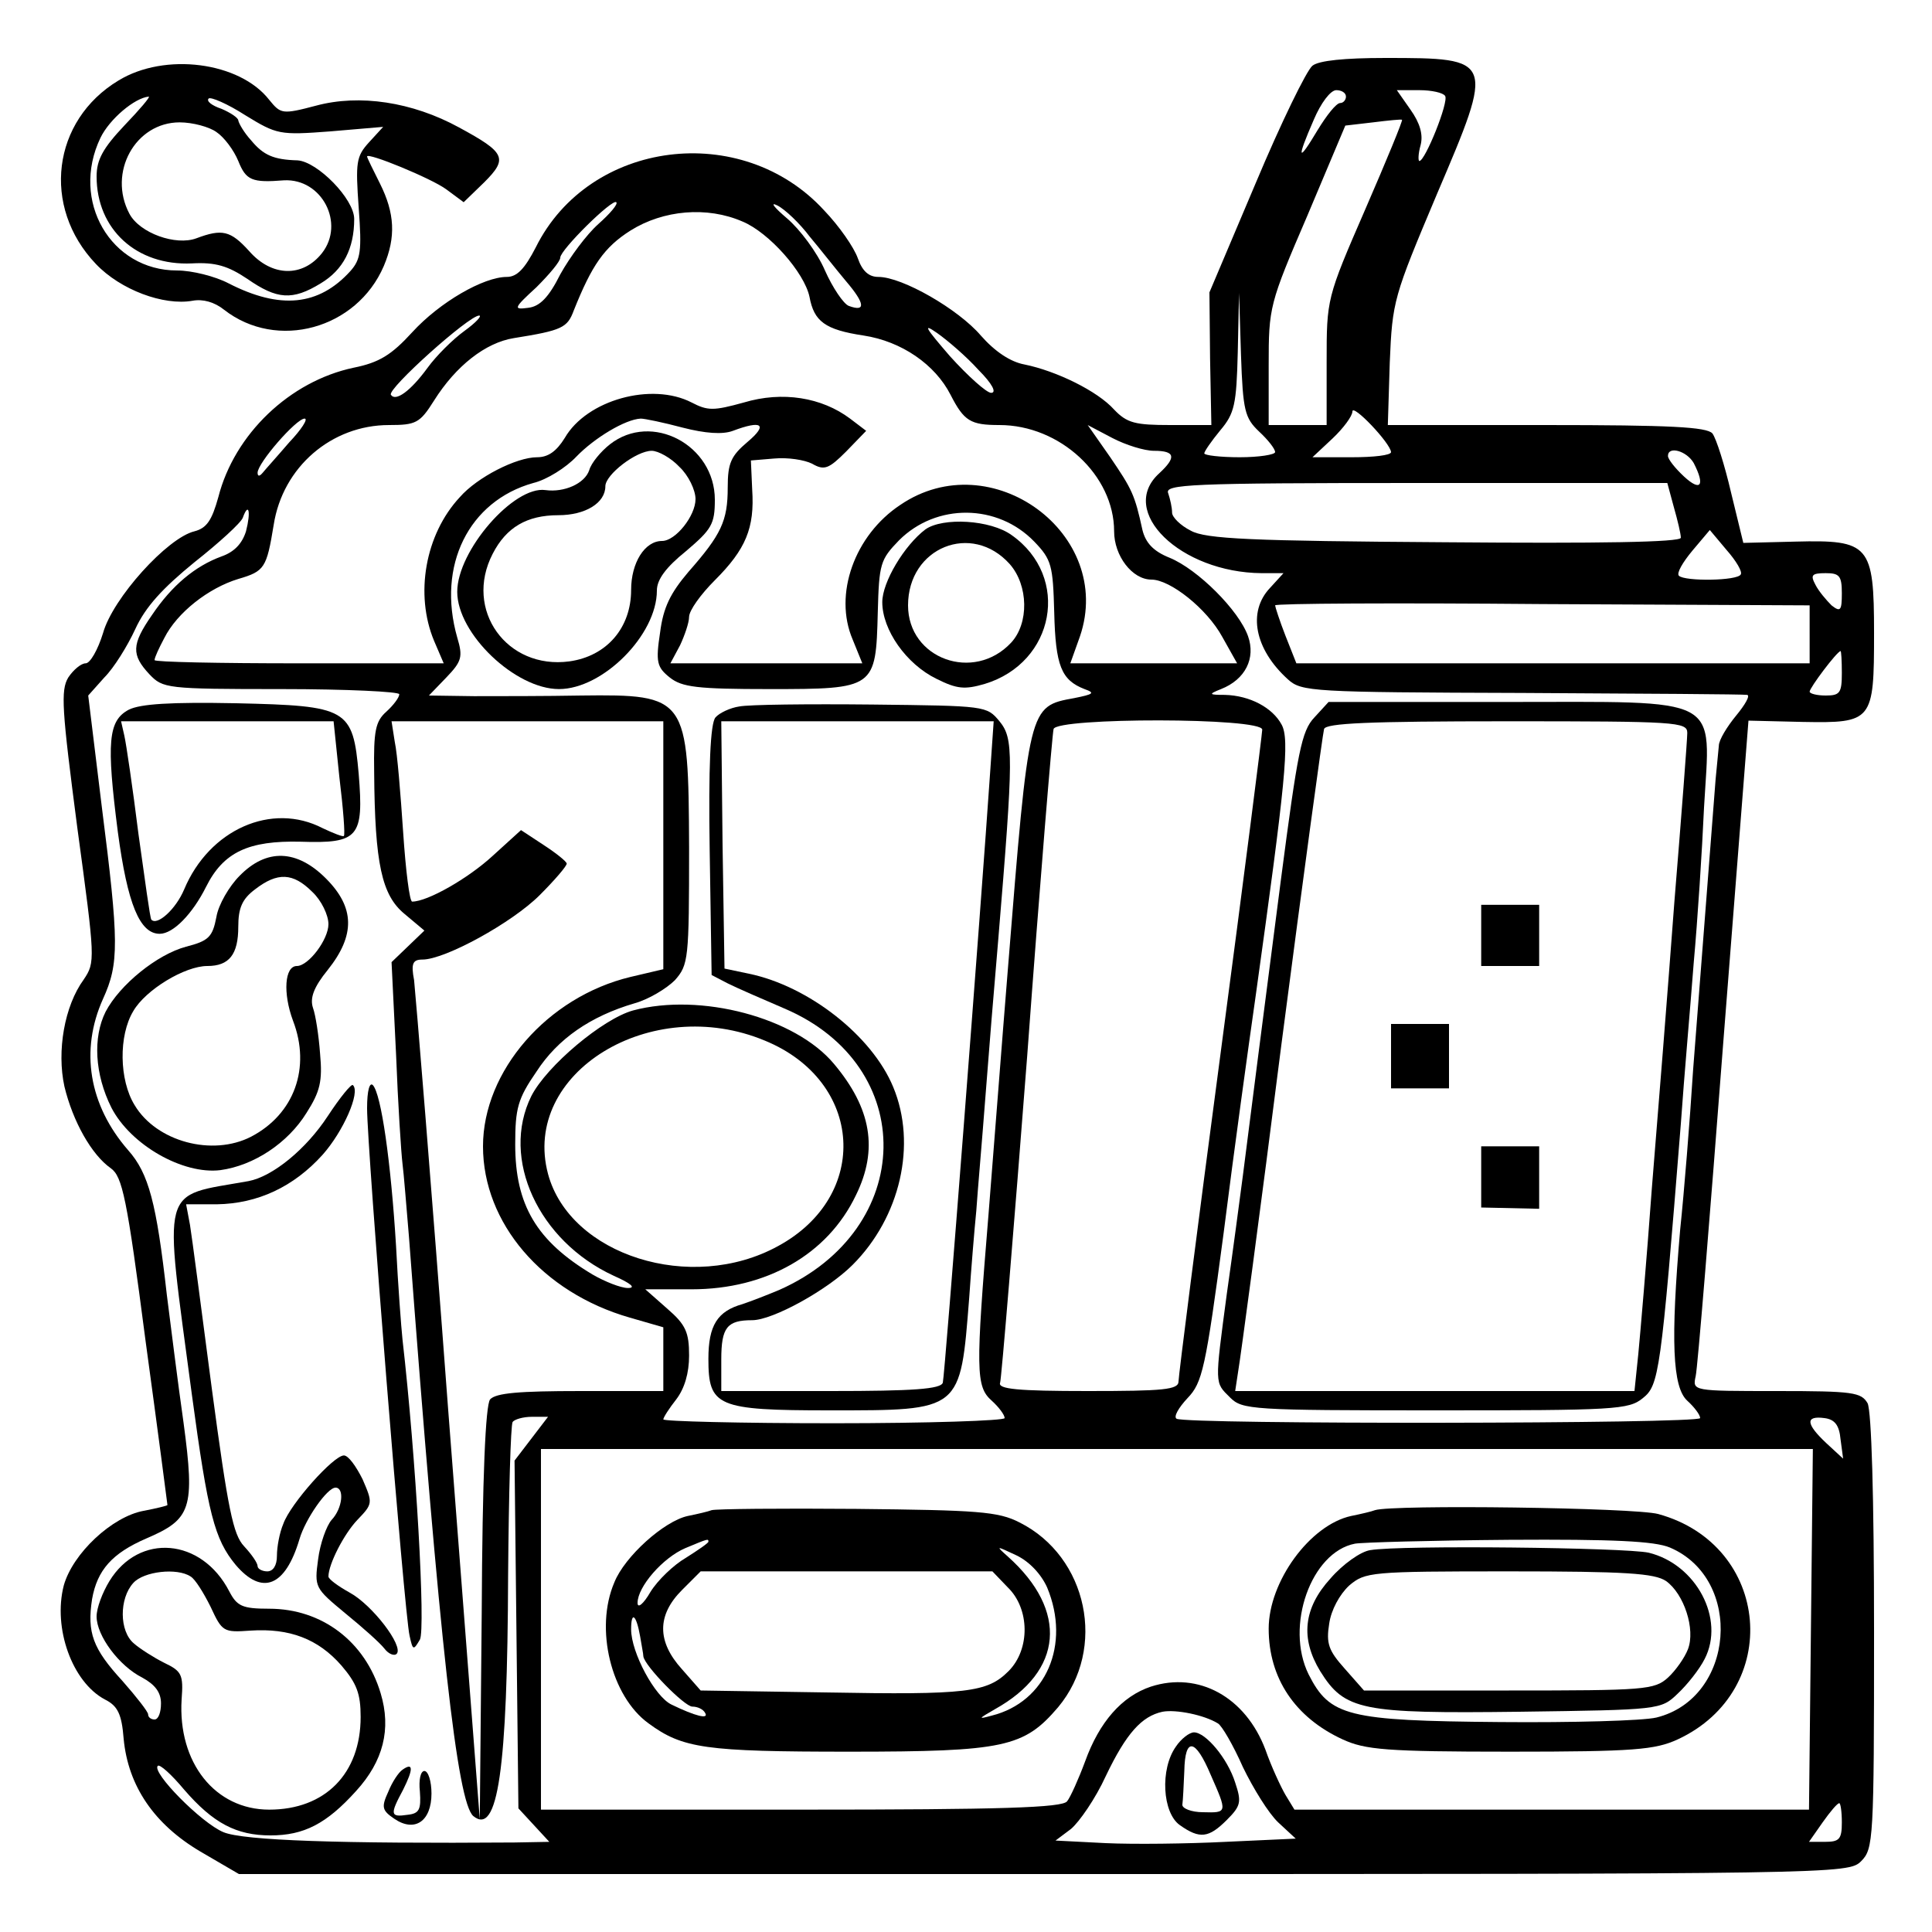 <?xml version="1.0" standalone="no"?>
<!DOCTYPE svg PUBLIC "-//W3C//DTD SVG 20010904//EN"
 "http://www.w3.org/TR/2001/REC-SVG-20010904/DTD/svg10.dtd">
<svg version="1.0" xmlns="http://www.w3.org/2000/svg"
 width="300pt" height="300pt" viewBox="0 0 300 300"
 preserveAspectRatio="xMidYMid meet">
<g transform="translate(0,300) scale(0.1,-0.1)"
fill="#000000" stroke="none">
<path d="M2038 2898 c-9 -7 -49 -89 -88 -182 l-72 -170 1 -103 2 -103 -64 0
c-54 0 -67 3 -87 24 -26 29 -90 60 -139 70 -22 4 -46 20 -68 45 -35 41 -122
91 -159 91 -15 0 -25 9 -32 29 -6 17 -29 50 -52 74 -128 140 -365 110 -448
-57 -17 -33 -29 -46 -45 -46 -36 0 -104 -39 -147 -86 -32 -35 -51 -47 -91 -55
-99 -21 -185 -103 -210 -201 -10 -36 -18 -48 -37 -53 -42 -10 -127 -104 -142
-158 -8 -26 -20 -47 -27 -47 -7 0 -19 -10 -27 -22 -12 -20 -10 -49 14 -233 28
-206 28 -209 10 -236 -30 -41 -42 -111 -30 -166 13 -54 42 -106 72 -127 18
-13 25 -45 54 -268 19 -139 34 -254 34 -255 0 -1 -16 -5 -37 -9 -49 -9 -110
-66 -124 -116 -17 -66 13 -150 64 -177 20 -10 26 -23 29 -61 7 -74 48 -133
119 -175 l60 -35 1250 0 c1236 0 1249 0 1269 20 19 19 20 33 20 356 0 212 -4
342 -10 355 -10 17 -22 19 -141 19 -131 0 -131 0 -126 23 3 12 22 246 43 520
l39 498 84 -2 c109 -2 111 1 111 138 0 137 -7 145 -122 142 l-81 -2 -19 78
c-10 43 -23 84 -29 92 -9 10 -65 13 -258 13 l-246 0 3 97 c4 96 6 102 73 261
90 211 90 212 -80 212 -63 0 -103 -4 -113 -12z m52 -48 c0 -5 -4 -10 -9 -10
-6 0 -21 -19 -35 -42 -31 -52 -33 -46 -6 16 11 26 26 46 35 46 8 0 15 -4 15
-10z m154 1 c6 -9 -31 -101 -40 -101 -2 0 -2 11 2 25 4 16 -1 34 -16 55 l-21
30 35 0 c19 0 37 -4 40 -9z m-124 -176 c-60 -138 -60 -139 -60 -237 l0 -98
-45 0 -45 0 0 93 c0 90 1 95 60 232 l59 140 43 5 c24 3 44 5 45 4 2 0 -24 -63
-57 -139z m-1191 -23 c-18 -16 -44 -51 -59 -78 -18 -36 -32 -50 -50 -52 -23
-3 -23 -1 13 32 20 20 37 40 37 46 0 12 81 92 87 86 3 -3 -10 -18 -28 -34z
m328 -19 c16 -19 41 -51 57 -70 29 -34 31 -48 4 -38 -8 3 -25 28 -37 55 -12
28 -39 64 -59 81 -20 17 -27 26 -15 20 12 -6 35 -28 50 -48z m-104 23 c41 -17
96 -79 104 -117 7 -38 24 -51 84 -60 59 -9 111 -45 135 -92 21 -41 31 -47 76
-47 94 0 178 -78 178 -165 0 -38 28 -75 58 -75 29 0 86 -45 110 -89 l23 -41
-129 0 -130 0 15 42 c54 159 -138 300 -279 204 -71 -47 -104 -139 -74 -209
l15 -37 -149 0 -149 0 15 28 c7 15 14 35 14 44 0 10 18 35 40 57 48 48 62 81
58 141 l-2 45 36 3 c21 2 47 -2 59 -8 19 -11 26 -8 53 19 l31 32 -25 19 c-44
33 -105 43 -165 25 -47 -13 -56 -13 -81 0 -62 32 -163 4 -197 -55 -13 -21 -26
-30 -43 -30 -32 0 -93 -31 -120 -62 -54 -58 -70 -151 -40 -223 l15 -35 -225 0
c-123 0 -224 2 -224 5 0 4 7 19 15 34 20 40 69 78 115 92 41 12 44 17 55 84
14 90 90 155 179 155 42 0 48 3 70 38 34 54 80 90 124 97 75 12 83 16 93 43
28 70 47 98 88 124 51 32 119 38 174 14z m802 -326 c14 -13 25 -27 25 -32 0
-4 -25 -8 -55 -8 -30 0 -55 3 -55 6 0 3 11 19 25 36 22 26 25 40 27 121 l2 92
3 -96 c3 -87 6 -98 28 -119z m-1234 156 c-18 -13 -44 -39 -57 -57 -27 -37 -50
-53 -57 -42 -6 9 121 123 137 123 5 0 -5 -11 -23 -24z m798 -60 c22 -22 29
-36 20 -36 -7 0 -36 26 -64 57 -38 44 -43 52 -20 36 17 -12 46 -37 64 -57z
m641 -128 c0 -5 -27 -8 -61 -8 l-61 0 31 29 c17 16 31 35 31 42 0 13 59 -49
60 -63z m-1711 15 c-18 -21 -37 -42 -41 -47 -5 -6 -8 -6 -8 0 0 15 60 84 73
84 6 0 -5 -17 -24 -37z m611 23 c35 -9 62 -11 78 -5 45 17 55 10 23 -17 -26
-22 -31 -33 -31 -71 0 -52 -10 -73 -61 -131 -28 -33 -39 -55 -44 -94 -7 -46
-5 -54 15 -70 19 -15 42 -18 155 -18 164 0 165 1 168 119 2 76 4 82 33 112 58
58 153 57 210 -2 27 -28 29 -37 31 -110 2 -83 11 -105 47 -119 17 -6 14 -8
-16 -14 -71 -13 -70 -11 -103 -421 -9 -110 -22 -281 -30 -380 -20 -243 -20
-268 5 -290 11 -10 20 -22 20 -27 0 -4 -119 -8 -265 -8 -146 0 -265 3 -265 6
0 3 9 17 20 31 13 17 20 41 20 68 0 36 -5 48 -34 73 l-34 30 72 0 c116 0 211
54 255 146 35 71 24 135 -34 204 -60 72 -207 111 -312 83 -47 -13 -134 -86
-158 -133 -48 -97 11 -225 128 -279 27 -12 35 -19 22 -19 -11 0 -36 10 -55 21
-87 52 -120 108 -120 202 0 56 4 71 33 113 33 51 84 86 152 106 22 6 50 23 63
36 21 24 22 32 22 206 -1 234 -3 238 -168 236 -53 -1 -128 -1 -166 -1 l-70 1
27 28 c24 25 26 32 17 62 -32 112 18 212 118 240 21 5 51 24 67 41 28 29 76
58 100 59 6 0 35 -6 65 -14z m732 -36 c33 0 35 -10 8 -35 -65 -59 33 -154 159
-155 l34 0 -21 -23 c-35 -37 -24 -95 28 -142 21 -19 37 -20 364 -21 187 -1
345 -2 349 -3 5 -1 -3 -15 -17 -32 -14 -17 -27 -38 -27 -47 -1 -9 -3 -33 -5
-52 -3 -39 -18 -233 -35 -452 -5 -79 -14 -190 -20 -247 -15 -173 -12 -245 11
-266 11 -10 20 -22 20 -27 0 -9 -799 -10 -813 -1 -5 3 3 17 17 32 23 24 28 45
56 256 16 127 39 293 50 370 46 330 53 397 40 420 -14 26 -49 45 -88 46 -25 0
-26 1 -6 9 38 15 54 48 42 82 -14 40 -78 104 -122 122 -25 10 -37 23 -42 43
-12 55 -16 63 -50 113 l-35 50 38 -20 c21 -11 50 -20 65 -20z m838 -19 c18
-35 11 -45 -15 -21 -14 13 -25 27 -25 32 0 16 29 8 40 -11z m-31 -68 c6 -21
11 -42 11 -48 0 -7 -127 -9 -366 -7 -301 2 -372 5 -395 18 -16 8 -29 21 -29
28 0 8 -3 21 -6 30 -6 14 32 16 384 16 l391 0 10 -37z m-2217 -38 c-6 -19 -18
-32 -38 -39 -41 -15 -77 -45 -108 -91 -32 -46 -32 -62 -4 -92 21 -22 26 -23
205 -23 101 0 183 -4 183 -8 0 -5 -9 -17 -20 -27 -17 -15 -20 -30 -19 -94 1
-143 12 -191 47 -220 l31 -26 -26 -25 -25 -24 7 -143 c3 -78 8 -154 10 -170 2
-15 6 -66 10 -113 48 -636 75 -879 100 -900 38 -31 53 71 54 374 1 126 4 233
7 238 3 4 16 8 30 8 l25 0 -26 -34 -26 -34 3 -270 3 -270 24 -26 24 -26 -54
-1 c-270 -2 -421 3 -452 16 -34 14 -112 93 -102 103 3 3 21 -13 41 -37 45 -52
81 -71 134 -71 52 0 87 18 133 69 42 46 55 96 38 152 -24 80 -91 131 -173 131
-42 0 -50 4 -62 27 -43 83 -140 91 -186 16 -11 -18 -20 -42 -20 -55 0 -30 35
-77 71 -95 20 -11 29 -23 29 -40 0 -14 -4 -25 -10 -25 -5 0 -10 3 -10 8 0 4
-18 27 -40 52 -46 50 -55 75 -47 127 8 45 31 71 84 94 70 30 76 46 58 180 -9
63 -20 152 -26 199 -16 142 -28 188 -60 224 -61 70 -75 155 -39 235 25 55 25
87 -2 299 l-21 172 25 28 c15 15 36 49 48 75 16 35 43 64 92 104 38 30 72 61
75 69 9 25 13 10 5 -21z m2321 -67 c-5 -10 -87 -11 -96 -2 -4 4 6 21 21 39
l27 32 26 -31 c15 -17 25 -34 22 -38z m157 -29 c0 -27 -2 -30 -16 -19 -8 8
-20 22 -25 32 -8 15 -6 18 16 18 21 0 25 -4 25 -31z m-50 -64 l0 -45 -399 0
-398 0 -17 43 c-9 23 -16 45 -16 47 0 3 187 4 415 2 l415 -2 0 -45z m50 -60
c0 -31 -3 -35 -25 -35 -14 0 -25 3 -25 6 0 6 42 62 48 63 1 1 2 -15 2 -34z
m-1830 -268 l0 -192 -51 -12 c-129 -31 -229 -146 -229 -263 0 -119 92 -227
228 -266 l52 -15 0 -50 0 -49 -129 0 c-95 0 -131 -3 -140 -13 -7 -9 -12 -118
-13 -333 l-3 -319 -49 635 c-26 349 -51 650 -53 668 -5 26 -2 32 13 32 35 0
139 57 182 100 23 23 42 45 42 49 0 3 -16 16 -36 29 l-35 23 -44 -40 c-38 -35
-101 -71 -125 -71 -4 0 -10 48 -14 108 -4 59 -9 122 -13 140 l-5 32 211 0 211
0 0 -193z m930 180 c0 -6 -29 -234 -65 -505 -36 -271 -65 -499 -65 -507 0 -13
-23 -15 -141 -15 -109 0 -140 3 -136 13 2 6 21 235 42 507 20 272 39 501 41
508 5 18 324 18 324 -1z m-772 -483 c153 -63 164 -241 20 -319 -135 -74 -323
-14 -357 112 -42 157 160 281 337 207z m1670 -619 l4 -30 -26 24 c-32 30 -33
43 -3 39 16 -2 23 -11 25 -33z m-46 -295 l-3 -280 -399 0 -400 0 -14 23 c-7
12 -22 44 -31 70 -31 82 -104 122 -178 98 -45 -15 -80 -55 -102 -116 -10 -27
-23 -56 -28 -62 -7 -10 -102 -13 -413 -13 l-404 0 0 280 0 280 988 0 987 0 -3
-280z m-2516 82 c7 -4 20 -25 31 -47 18 -39 20 -40 62 -37 61 4 105 -13 141
-54 24 -28 30 -44 30 -80 0 -88 -55 -144 -142 -144 -84 0 -142 73 -136 171 3
39 0 44 -27 57 -16 8 -38 22 -47 30 -23 19 -23 70 -1 94 16 18 68 24 89 10z
m1595 -228 c6 -3 24 -34 39 -68 16 -33 40 -72 55 -86 l27 -25 -109 -5 c-59 -3
-143 -4 -186 -2 l-78 4 24 18 c13 11 38 47 54 82 32 67 56 93 88 100 21 4 65
-5 86 -18z m969 -154 c0 -26 -4 -30 -26 -30 l-25 0 21 30 c12 17 23 30 26 30
2 0 4 -13 4 -30z"/>
<path d="M947 2310 c-14 -11 -29 -29 -32 -40 -7 -21 -39 -35 -68 -31 -49 7
-137 -94 -137 -158 0 -65 90 -151 158 -151 68 0 152 84 152 153 0 17 14 36 45
61 40 34 45 42 45 80 0 85 -98 137 -163 86z m108 -35 c14 -13 25 -36 25 -50 0
-26 -31 -65 -52 -65 -27 0 -48 -34 -48 -76 0 -59 -38 -103 -96 -111 -97 -13
-164 80 -119 167 21 41 53 60 102 60 42 0 73 19 73 45 0 18 48 55 72 55 10 0
30 -11 43 -25z"/>
<path d="M1437 2178 c-33 -25 -67 -82 -67 -113 0 -43 37 -96 84 -119 32 -16
44 -17 75 -8 109 33 134 166 42 231 -33 24 -107 28 -134 9z m131 -54 c29 -33
30 -92 2 -122 -58 -62 -160 -25 -160 58 0 90 99 130 158 64z"/>
<path d="M1148 1903 c-14 -2 -31 -10 -37 -17 -8 -9 -11 -78 -9 -207 l3 -193
25 -13 c14 -7 53 -24 88 -39 209 -89 204 -343 -8 -437 -19 -8 -45 -18 -57 -22
-39 -11 -53 -33 -53 -85 0 -74 13 -80 188 -80 206 0 203 -2 217 175 3 44 8
105 11 135 2 30 9 109 14 175 5 66 14 176 20 245 24 289 24 313 2 340 -20 24
-21 24 -198 26 -99 1 -191 0 -206 -3z m390 -95 c-15 -220 -71 -945 -74 -955
-3 -10 -46 -13 -174 -13 l-170 0 0 49 c0 50 9 61 48 61 32 0 117 47 156 86 74
74 100 187 63 276 -33 80 -132 157 -224 176 l-38 8 -3 192 -2 192 211 0 212 0
-5 -72z"/>
<path d="M2041 1886 c-20 -21 -26 -53 -52 -252 -30 -232 -43 -333 -59 -459 -5
-38 -16 -121 -25 -184 -19 -143 -19 -137 5 -161 19 -19 33 -20 319 -20 279 0
300 1 322 19 25 20 28 37 59 426 5 72 15 184 20 250 6 66 13 174 16 241 10
176 33 164 -309 164 l-274 0 -22 -24z m579 -24 c0 -10 -9 -128 -20 -262 -10
-135 -26 -335 -35 -445 -8 -110 -18 -226 -21 -257 l-6 -58 -310 0 -310 0 5 33
c3 17 34 246 67 507 34 261 64 481 66 488 3 9 68 12 284 12 263 0 280 -1 280
-18z"/>
<path d="M2300 1548 l0 -48 45 0 45 0 0 48 0 47 -45 0 -45 0 0 -47z"/>
<path d="M2160 1360 l0 -50 45 0 45 0 0 50 0 50 -45 0 -45 0 0 -50z"/>
<path d="M2300 1173 l0 -48 45 -1 45 -1 0 49 0 48 -45 0 -45 0 0 -47z"/>
<path d="M200 1898 c-32 -17 -35 -50 -17 -190 15 -112 34 -158 65 -158 21 0
51 31 72 73 27 54 66 72 147 70 90 -3 98 7 90 105 -9 102 -17 106 -190 110
-102 2 -149 -1 -167 -10z m327 -105 c6 -49 9 -89 7 -91 -1 -2 -16 4 -33 12
-79 41 -176 -2 -215 -95 -13 -31 -42 -57 -51 -47 -2 2 -10 62 -20 133 -9 72
-19 140 -22 153 l-5 22 165 0 165 0 9 -87z"/>
<path d="M372 1640 c-16 -16 -33 -45 -36 -64 -6 -31 -12 -37 -47 -46 -45 -12
-103 -59 -125 -101 -20 -40 -17 -97 9 -149 30 -58 111 -104 169 -97 52 7 105
42 134 89 21 33 25 49 21 92 -2 28 -7 60 -11 71 -5 15 1 32 23 59 43 54 42 97
-3 142 -45 45 -92 47 -134 4z m113 -25 c14 -13 25 -36 25 -50 0 -24 -31 -65
-49 -65 -19 0 -22 -42 -6 -85 28 -73 2 -145 -65 -180 -60 -31 -147 -8 -181 49
-24 39 -25 108 -2 146 19 33 80 70 115 70 34 0 48 18 48 61 0 29 6 43 26 58
35 27 59 26 89 -4z"/>
<path d="M509 1267 c-34 -52 -86 -94 -123 -101 -139 -25 -132 0 -88 -332 25
-185 35 -224 68 -264 41 -48 77 -34 99 40 9 31 43 80 56 80 14 0 11 -32 -6
-50 -8 -9 -18 -37 -21 -61 -6 -44 -5 -45 42 -84 27 -22 54 -46 61 -55 6 -8 15
-12 19 -8 11 12 -38 76 -73 95 -18 10 -33 21 -33 25 0 19 24 66 45 88 24 25
24 26 8 63 -10 20 -22 37 -29 37 -16 0 -83 -75 -94 -106 -6 -14 -10 -36 -10
-50 0 -15 -6 -24 -15 -24 -8 0 -15 4 -15 8 0 5 -9 18 -21 31 -17 18 -25 57
-50 244 -16 122 -31 237 -34 255 l-6 32 48 0 c63 1 119 27 164 77 32 36 59 97
47 108 -2 3 -20 -19 -39 -48z"/>
<path d="M570 1279 c0 -61 58 -787 66 -819 5 -23 6 -23 16 -6 9 16 -6 283 -27
466 -2 19 -7 85 -10 145 -8 131 -23 236 -36 250 -5 5 -9 -8 -9 -36z"/>
<path d="M625 252 c-6 -4 -16 -19 -22 -34 -11 -24 -10 -29 9 -42 32 -22 58 -4
58 39 0 19 -5 35 -11 35 -6 0 -9 -14 -7 -32 2 -28 -1 -34 -19 -36 -27 -4 -28
0 -7 39 16 32 16 43 -1 31z"/>
<path d="M1105 655 c-5 -2 -22 -6 -37 -9 -37 -8 -98 -63 -114 -103 -31 -72 -5
-177 53 -219 53 -39 88 -44 312 -44 241 0 271 7 324 69 76 91 46 234 -60 287
-33 17 -65 19 -253 21 -118 1 -219 0 -225 -2z m-5 -49 c0 -2 -16 -13 -35 -25
-19 -11 -44 -35 -55 -53 -11 -19 -20 -26 -20 -17 0 25 39 70 74 85 36 15 36
15 36 10z m526 -71 c37 -89 -2 -178 -86 -199 -22 -6 -21 -5 5 10 106 59 114
153 20 237 -19 17 -19 17 13 2 21 -10 39 -30 48 -50z m-61 0 c34 -33 35 -96 1
-130 -33 -33 -64 -37 -284 -33 l-194 3 -29 33 c-39 43 -39 84 0 123 l29 29
227 0 226 0 24 -25z m-571 -76 c2 -13 5 -27 5 -31 2 -15 64 -78 76 -78 8 0 17
-4 20 -10 6 -10 -15 -5 -52 13 -26 12 -63 81 -63 117 0 29 8 23 14 -11z"/>
<path d="M2135 655 c-5 -2 -22 -6 -37 -9 -64 -14 -128 -102 -128 -175 0 -77
41 -138 115 -172 35 -16 67 -19 260 -19 193 0 225 3 260 19 164 76 145 302
-30 350 -36 10 -413 15 -440 6z m458 -58 c115 -49 101 -234 -21 -264 -21 -5
-130 -8 -243 -7 -237 2 -264 9 -297 74 -37 75 4 190 72 203 11 2 119 5 239 6
162 1 226 -2 250 -12z"/>
<path d="M2128 593 c-15 -2 -43 -22 -62 -44 -42 -46 -47 -93 -16 -144 38 -61
64 -66 309 -63 218 3 220 3 246 28 15 14 34 38 42 54 32 62 -13 147 -87 165
-37 8 -385 12 -432 4z m459 -48 c28 -20 46 -75 34 -106 -5 -13 -19 -33 -31
-44 -21 -19 -36 -20 -247 -20 l-225 0 -30 34 c-25 28 -29 39 -24 70 3 21 16
45 31 59 25 21 32 22 248 22 182 0 226 -3 244 -15z"/>
<path d="M1826 288 c-25 -35 -21 -103 6 -122 31 -22 45 -20 73 8 22 22 23 28
13 58 -12 38 -46 78 -64 78 -7 0 -20 -10 -28 -22z m54 -44 c26 -59 26 -59 -12
-58 -18 0 -33 6 -32 12 1 7 2 30 3 52 1 53 17 51 41 -6z"/>
<path d="M184 2875 c-103 -62 -120 -196 -35 -285 38 -40 105 -65 150 -57 16 3
34 -2 49 -14 82 -64 206 -30 248 68 19 45 17 82 -6 128 -11 22 -20 40 -20 42
0 7 100 -34 123 -51 l27 -20 32 31 c37 37 33 46 -39 85 -73 40 -155 52 -222
34 -53 -14 -55 -13 -73 9 -46 59 -162 74 -234 30z m9 -70 c-33 -35 -43 -53
-43 -79 0 -82 62 -139 148 -135 37 2 56 -4 86 -24 46 -32 70 -34 114 -7 35 21
52 54 52 100 0 31 -57 89 -88 91 -37 1 -53 8 -72 31 -11 12 -19 26 -20 31 0 4
-12 12 -26 18 -15 5 -24 12 -20 16 3 3 29 -8 57 -26 49 -30 53 -31 132 -25
l82 7 -22 -24 c-20 -22 -21 -31 -16 -102 5 -67 3 -80 -13 -98 -49 -54 -109
-60 -189 -19 -21 11 -57 20 -80 20 -103 0 -166 108 -119 206 14 29 53 62 75
64 3 0 -14 -20 -38 -45z m143 -10 c12 -8 27 -28 34 -45 12 -30 21 -34 71 -30
59 3 95 -67 59 -113 -30 -38 -78 -37 -113 3 -29 32 -42 35 -82 20 -32 -12 -88
8 -104 38 -34 64 9 142 78 142 20 0 46 -7 57 -15z"/>
</g>
</svg>
